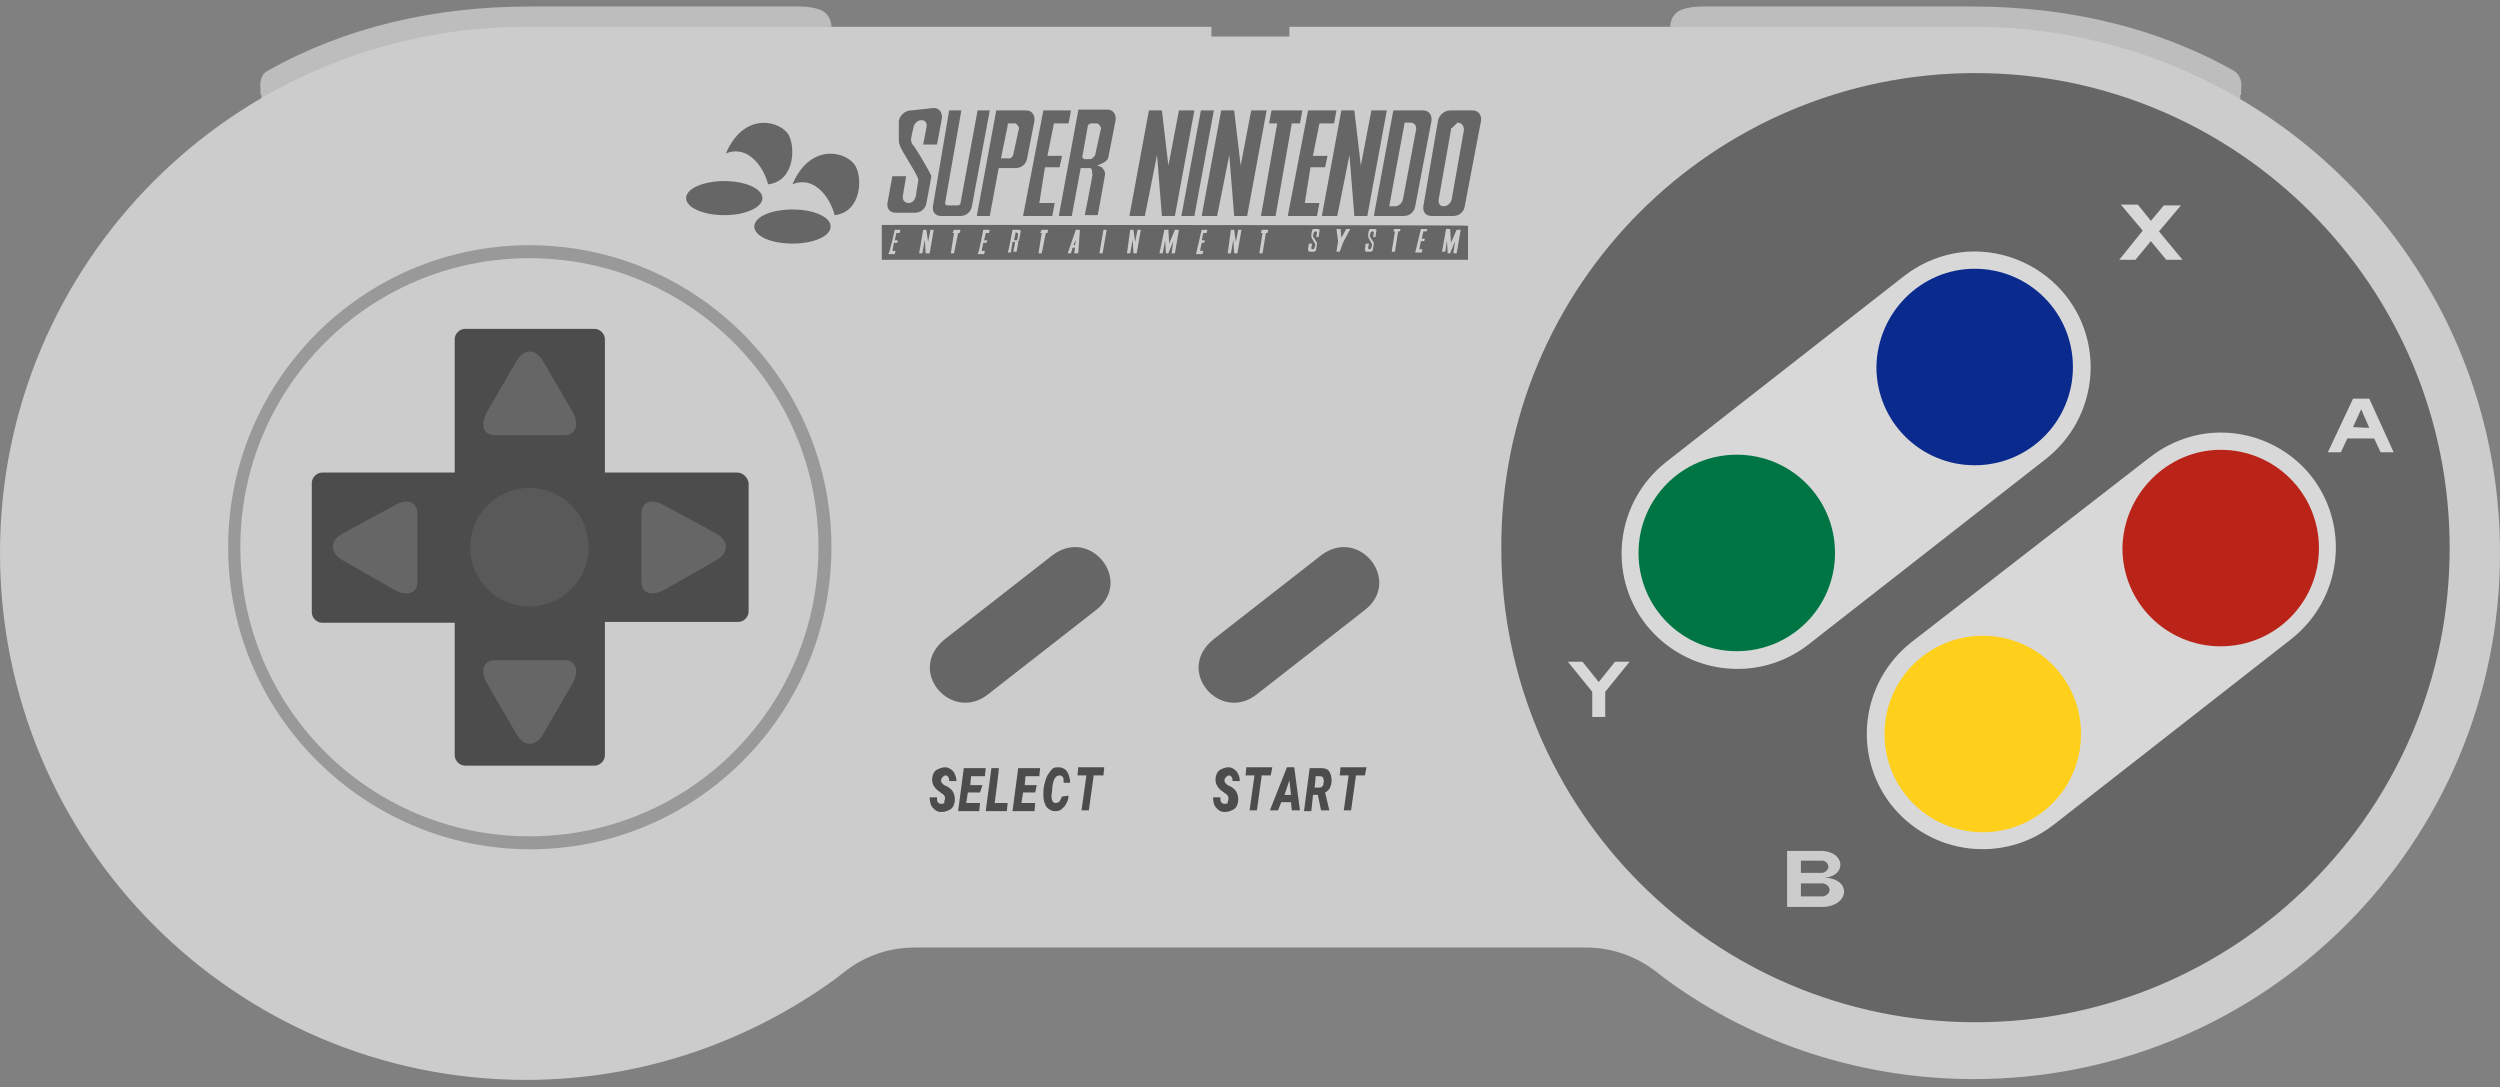 <svg viewBox="0 0 307.9 133.9" xmlns="http://www.w3.org/2000/svg"><rect x="0" y="0" width="307.9" height="133.9" fill="#808080" stroke="none"/><path d="m209.6.8c-.8 0-1.7.1-2.5.4s-1.4 1.1-1.4 2.1h.5c0 .2 0 .5.3.5h35.5c12.7.4 23.8 4.1 33.4 10 .4.2.6-.2.6-.4 0-.6-.1-1.1-.1-1.7h.1c0-.7.1-1.2 0-1.7s-.4-1-.9-1.3c-9.6-5.4-20.6-7.9-32.3-7.9zm-111.1 0c.8 0 1.7.1 2.5.4s1.4 1.1 1.4 2.1h-.5c0 .2 0 .5-.3.5h-35.5c-12.7.4-23.8 4.1-33.4 10-.4.2-.6-.2-.6-.4 0-.7.1-1.2.1-1.7h-.1c0-.7-.1-1.2 0-1.7s.3-1 .9-1.3c9.6-5.4 20.6-7.9 32.3-7.9z" fill="#bdbdbd"/><path d="m64.8 3.3h84.4v1.2h9.6v-1.2h84.3c35.8 0 64.8 29 64.8 64.8s-29 64.8-64.8 64.8c-13.6 0-26.8-4.2-37.8-12.2l-1.3-1c-2.4-1.9-5.5-3-8.6-3h-82.8c-3.2 0-6.2 1.1-8.6 3l-1.3 1c-10.7 7.7-23.8 12.3-37.9 12.3-35.8 0-64.8-29.1-64.8-64.9s29-64.8 64.8-64.8z" fill="#ccc"/><path d="m0 133.9v-133.9h307.9v133.9z" fill="none"/><path d="m116.4 98.4c0-.3-.1-.5-.3-.6l-.4-.3c-.6-.4-.9-.9-.9-1.5 0-.3.1-.6.2-.8s.3-.4.6-.5c.2-.1.5-.2.8-.2.4 0 .7.2 1 .5.2.3.4.7.4 1.2h-.9c0-.2 0-.3-.1-.5-.1-.1-.2-.2-.3-.2-.2 0-.3.1-.4.2s-.2.3-.2.4c0 .2.1.4.4.6.2.1.5.2.7.4.4.3.6.8.6 1.4 0 .3-.1.6-.2.8s-.3.4-.6.5c-.2.1-.5.2-.8.2-.2 0-.4 0-.6-.1s-.3-.2-.5-.4c-.3-.3-.4-.8-.4-1.3h.9c0 .3 0 .5.1.6s.2.2.4.2c.1 0 .3 0 .4-.1 0-.2 0-.4.1-.5zm19.5-2.9h-1.2l-.6 4.3h-.9l.6-4.3h-1.1l.1-1h3.2zm-4.3 2.5c0 .3-.1.7-.3 1-.1.3-.4.5-.6.7-.3.2-.5.2-.8.2-.4 0-.7-.2-1-.5-.2-.3-.4-.8-.4-1.4 0-.4 0-.8.1-1.3.1-.4.2-.8.4-1.2.2-.3.4-.6.6-.8s.5-.2.8-.2c.4 0 .8.2 1 .5s.4.8.4 1.4h-.8c0-.3 0-.6-.1-.7s-.2-.2-.4-.2c-.5 0-.8.5-.9 1.5 0 .5-.1.8-.1 1 0 .6.2.9.5.9.2 0 .4-.1.5-.2.1-.2.2-.4.3-.6zm-4.1-.4h-1.5l-.2 1.3h1.7l-.1 1h-2.7l.7-5.3h2.7l-.1 1h-1.7l-.1 1.1h1.5c0-.1-.2.9-.2.9zm-5 1.3h1.6l-.1 1h-2.6l.7-5.3h.9c.1-.1-.5 4.3-.5 4.3zm-1.8-1.3h-1.5l-.2 1.3h1.7l-.1 1h-2.6l.7-5.3h2.7l-.1 1h-1.7l-.1 1.1h1.5zm30.6.8c0-.3-.1-.5-.3-.6l-.4-.3c-.6-.4-.9-.9-.9-1.5 0-.3.1-.6.2-.8s.3-.4.6-.5c.2-.1.5-.2.8-.2.4 0 .7.2 1 .5.2.3.4.7.4 1.2h-.9c0-.2 0-.3-.1-.5-.1-.1-.2-.2-.3-.2-.2 0-.3.1-.4.2s-.2.3-.2.4c0 .2.1.4.4.6.2.1.5.2.7.4.4.3.6.8.6 1.4 0 .3-.1.6-.2.8s-.3.4-.6.5c-.2.1-.5.2-.8.2-.2 0-.4 0-.6-.1s-.3-.2-.5-.4c-.3-.3-.4-.8-.4-1.3h.9c0 .3 0 .5.1.6s.2.2.4.2.3 0 .4-.1c0-.2.1-.4.1-.5zm16.8-2.9h-1.1l-.6 4.3h-.9l.6-4.3h-1.1l.1-1h3.2zm-6.2 1.5h.5c.1 0 .3 0 .4-.1s.2-.2.2-.4.1-.3 0-.5c0-.3-.2-.4-.4-.4h-.6c.1-.1-.1 1.4-.1 1.4zm-.2 1-.2 1.9h-.9l.7-5.3h1.4c.4 0 .8.1 1 .4s.3.7.3 1.1-.1.7-.2.9c-.1.3-.4.5-.6.6l.5 2.1v.1h-1l-.4-1.9h-.6zm-3.9.8-.4 1h-1l2.1-5.3h.9l.7 5.3h-1l-.1-1zm.4-.9h.8l-.2-1.8zm-1.7-2.4h-1.1l-.6 4.3h-.9l.6-4.3h-1.1l.1-1h3.2z" fill="#4c4c4c"/><path d="m102 67.4c0 20.3-16.5 36.8-36.7 36.8s-36.8-16.5-36.8-36.8 16.4-36.8 36.7-36.8 36.8 16.5 36.8 36.8" fill="#999"/><path d="m102 67.4c0 20.3-16.5 36.8-36.7 36.8s-36.8-16.5-36.8-36.8 16.4-36.8 36.7-36.8 36.8 16.5 36.8 36.8" fill="none" stroke="#999" stroke-width=".8"/><path d="m100.8 67.4c0 19.7-15.9 35.6-35.6 35.6s-35.6-15.9-35.6-35.6 15.9-35.6 35.6-35.6 35.6 15.9 35.6 35.6" fill="#ccc"/><path d="m301.7 67.5c0 32.3-26.2 58.4-58.4 58.4-32.3 0-58.4-26.2-58.4-58.4-.1-32.3 26.1-58.5 58.4-58.5 32.2 0 58.4 26.2 58.4 58.5" fill="#666"/><path d="m90.8 58.2h-16.3v-16.4c0-.7-.6-1.3-1.3-1.3h-15.9c-.7 0-1.3.6-1.3 1.3v16.4h-16.3c-.7 0-1.3.6-1.3 1.3v15.9c0 .7.6 1.3 1.3 1.3h16.3v16.3c0 .7.6 1.3 1.3 1.3h15.9c.7 0 1.3-.6 1.3-1.3v-16.4h16.4c.7 0 1.3-.6 1.3-1.3v-15.8c-.1-.7-.7-1.3-1.4-1.3" fill="#4c4c4c"/><path d="m42.2 65.7c-1.6.9-1.6 2.4 0 3.3l6.3 3.6c1.6.9 2.9.5 2.9-.9v-8.5c0-1.4-1.3-1.9-2.9-.9l-6.3 3.4c-1.6.9-1.6 2.4 0 3.3l6.3 3.6c1.6.9 2.9.5 2.9-.9v-8.5c0-1.4-1.3-1.9-2.9-.9zm46 0c1.6.9 1.6 2.4 0 3.3l-6.3 3.6c-1.6.9-2.9.5-2.9-.9v-8.5c0-1.4 1.3-1.9 2.9-.9l6.3 3.4c1.6.9 1.6 2.4 0 3.3l-6.3 3.6c-1.6.9-2.9.5-2.9-.9v-8.5c0-1.4 1.3-1.9 2.9-.9zm-21.3-21.2c-.9-1.6-2.4-1.6-3.3 0l-3.6 6.2c-.9 1.6-.5 2.9 1 2.9h8.5c1.4 0 1.9-1.3 1-2.9l-3.6-6.2c-.9-1.6-2.4-1.6-3.3 0l-3.6 6.2c-.9 1.6-.5 2.9 1 2.9h8.5c1.4 0 1.9-1.3 1-2.9zm0 45.9c-.9 1.6-2.4 1.6-3.3 0l-3.6-6.2c-.9-1.6-.5-2.9 1-2.9h8.5c1.4 0 1.9 1.3 1 2.9l-3.6 6.2c-.9 1.6-2.4 1.6-3.3 0l-3.6-6.2c-.9-1.6-.5-2.9 1-2.9h8.5c1.4 0 1.9 1.3 1 2.9zm68-15.2-13.2 10.3c-4.5 3.6-10.2-2.9-5.3-6.8l13.2-10.3c4.7-3.6 10.1 3.2 5.3 6.8m33.1 0-13.2 10.3c-4.5 3.6-10.2-2.9-5.3-6.8l13.2-10.3c4.7-3.6 10.1 3.2 5.3 6.8" fill="#666"/><path d="m263.3 25.2h-2.1l2.7 3.2-2.9 3.6h2l1.9-2.3 1.9 2.3h2l-2.9-3.5 2.7-3.2h-2.1l-1.6 1.9zm26.5 23.9h1 1l3 6.6h-1.6l-.8-1.7h-3.3l-.8 1.7h-1.6zm2 3.6-1-2.3-1 2.2zm-96.9 28.8h-1.8l3 3.7v3.1h1.6v-3.1l3-3.7h-1.8l-2 2.5z" fill="#d8d8d8"/><path d="m220.1 104.8h4.4c2.8.2 2.9 3.1.2 3.3 3.4.1 3.1 3.5-.2 3.6h-.1-4.3zm4.4 5.6c1.1-.2 1.1-1.4 0-1.6h-2.7v1.6zm0-2.9c1.1-.4.7-1.4 0-1.5h-2.7v1.5z" fill="#ccc"/><path d="m213.9 56c-6.7 0-12.1 5.4-12.1 12.1s5.4 12.1 12.1 12.1 12.1-5.5 12.1-12.1-5.4-12.1-12.1-12.1zm0 1c6.1 0 11.1 4.9 11.1 11s-4.9 11.1-11.1 11.1c-6.1 0-11.1-4.9-11.1-11.1 0-6 5-11 11.1-11zm29.3-23.9c-6.7 0-12.1 5.4-12.1 12.1s5.4 12.1 12.1 12.1 12.1-5.4 12.1-12.1-5.4-12.1-12.1-12.1zm0 1c6.1 0 11.1 4.9 11.1 11.1 0 6.1-4.9 11.1-11.1 11.1s-11-4.9-11-11.1c0-6.1 4.9-11.1 11-11.1zm1 44.2c-6.7 0-12.1 5.4-12.1 12.1s5.4 12.1 12.1 12.1 12.1-5.4 12.1-12.1-5.4-12.1-12.1-12.1zm0 1c6.1 0 11 4.9 11 11.1s-4.9 11-11 11-11.1-4.9-11.1-11 5-11.1 11.1-11.1zm29.3-23.9c-6.7 0-12.1 5.4-12.1 12.1s5.4 12.1 12.1 12.1 12.1-5.4 12.1-12.1c0-6.6-5.4-12.1-12.1-12.1zm0 1.1c6.1 0 11.1 4.9 11.1 11.1 0 6.1-4.9 11.1-11.1 11.1s-11.1-4.9-11.1-11.1c.1-6.2 5-11.1 11.1-11.1z" fill="#f4f4f4"/><path d="m284.7 58.7c4.8 6.2 3.7 15.1-2.5 20l-29.3 22.9c-6.2 4.8-15.1 3.7-20-2.5-4.8-6.2-3.7-15.1 2.5-20l29.4-22.8c2.2-1.7 4.9-2.8 7.8-3 4.6-.3 9.2 1.7 12.1 5.4z" fill="#d8d8d8"/><path d="m273.5 55.4c6.7 0 12.1 5.4 12.1 12.1s-5.4 12.1-12.1 12.1-12.1-5.4-12.1-12.1c.1-6.6 5.5-12.1 12.1-12.1z" fill="#ba2318"/><path d="m254.5 36.5c4.8 6.2 3.7 15.1-2.5 20l-29.3 22.9c-6.2 4.8-15.1 3.7-20-2.5-4.8-6.2-3.7-15.1 2.5-20l29.3-22.9c2.2-1.7 4.9-2.8 7.8-3 4.7-.3 9.3 1.8 12.2 5.5z" fill="#d8d8d8"/><path d="m243.2 33.1c6.7 0 12.1 5.4 12.1 12.1s-5.4 12.1-12.1 12.1-12.1-5.4-12.1-12.1c.1-6.7 5.5-12.1 12.1-12.1z" fill="#0a2a8d"/><path d="m244.2 78.3c6.7 0 12.1 5.4 12.1 12.1s-5.4 12.1-12.1 12.1-12.1-5.4-12.1-12.1 5.4-12.1 12.1-12.1z" fill="#fed01b"/><path d="m213.9 56c6.7 0 12.1 5.4 12.1 12.1s-5.4 12.1-12.1 12.1-12.1-5.4-12.1-12.1 5.4-12.1 12.1-12.1z" fill="#007544"/><circle cx="65.2" cy="67.4" fill="#595959" r="7.3"/><g fill="#666"><ellipse cx="89.2" cy="24.4" rx="4.7" ry="2.1"/><path d="m102.3 27.9c0 1.2-2.1 2.1-4.7 2.1s-4.7-.9-4.7-2.1 2.1-2.1 4.7-2.1 4.7.9 4.7 2.1zm.5-1.4c-.6-2.3-2.6-4.9-5.2-3.8 2.1-4.9 6.2-4.2 7.6-2.5 1.1 1.4 1 5.9-2.4 6.3zm-8.2-3.8c-.6-2.3-2.6-4.9-5.2-3.8 2.1-4.9 6.2-4.2 7.6-2.5 1 1.4 1 5.9-2.4 6.3zm17.6-9.1c-.7 0-1.4.6-1.5 1.3v.1.1.1.1.1.1.1.1.2.1.1.1.1.1.1.1.1.1.1.1c0 .3 0 .7.1.8.1.7 2.4 3.9 2.3 4.4s-.3 1.9-.3 1.9c-.1.5-.4.9-.9.9s-.8-.4-.7-.9l.4-2.4h-1.7l-.6 3.3c-.1.7.3 1.2 1 1.2h2.4c.7 0 1.3-.5 1.4-1.2 0 0 .6-3.1.6-3.3s-.1-.2-.1-.2c0-.2-2-3.6-2.2-3.7-.1-.1-.2-.4-.2-.6s.3-1.5.3-1.5c.1-.5.5-.9 1-.9s.7.4.6.9l-.4 2.1h1.7l.6-3.2c.1-.7-.3-1.3-1-1.3zm4.7 0-2 11.8c-.1.7.3 1.2 1 1.2h2.4c.7 0 1.3-.5 1.4-1.2l2.2-11.8h-1.5l-2.1 11.4c0 .2-.2.3-.4.3h-1.2c-.2 0-.3-.1-.3-.3l2-11.4zm5.8 0-2.4 13h1.6l1.1-5.9h2.1c.7 0 1.3-.5 1.4-1.2l.9-4.6c.1-.7-.3-1.3-1-1.3zm5.8 0-2.5 13h3.6l.3-1.6h-1.9l.7-4.4h1.8l.3-1.4h-1.8l.8-4h1.8l.3-1.6zm4.3 0-2.4 13h1.6l1.1-5.9h1.2c.2.1.2.4.2.5 0 .2.1.4 0 .6 0 .2-.9 4.7-.9 4.7h1.6s.9-4.9.9-5 0-.3-.1-.5c-.1-.1-.2-.3-.3-.4-.2-.1-.5-.2-.5-.2h-.1c.5-.2 1.3-.5 1.4-1l.9-4.6c.1-.7-.3-1.3-1-1.3h-3.6zm8.7 0-2.4 13h1.9l1.5-7.5.6 7.5h1.6l2.4-13h-1.9l-1.3 6.8-.8-6.8zm6.4 0-2.4 13h1.6l2.4-13zm2.5 0-2.4 13h1.9l1.5-7.5.6 7.5h1.6l2.4-13h-1.9l-1.3 6.8-.8-6.8zm6.2 0-.3 1.6h1l-2 11.4h1.8l2-11.4h1l.3-1.6zm4.5 0-2.5 13h3.6l.3-1.6h-1.8l.7-4.4h1.8l.3-1.4h-1.8l.8-4h1.8l.3-1.6zm4.1 0-2.4 13h1.9l1.5-7.5.6 7.5h1.6l2.4-13h-1.9l-1.3 6.8-.8-6.8zm6.4 0-2.4 13h3.7c.7 0 1.3-.5 1.4-1.2l2-10.5c.1-.7-.3-1.3-1-1.3zm7 0c-.7 0-1.4.6-1.5 1.3l-1.8 10.5c-.1.7.3 1.2 1 1.2h2.7c.7 0 1.3-.5 1.4-1.2l2-10.5c.1-.7-.3-1.3-1-1.3zm-5.6 1.5h.7c.5 0 .8.4.7.9l-1.6 8.5c-.1.5-.5.9-1 .9h-.7c0-.1 1.9-10.3 1.9-10.3zm6.5 0c.5 0 .8.4.8.9l-1.5 8.5c-.1.5-.5.9-1 .9s-.7-.4-.6-.9l1.5-8.5v-.1-.1h.1zm-55.3.1h.8c.2 0 .5.4.5.6l-.7 3.2c0 .2-.3.5-.4.5h-1-.1v-.1l.8-3.9c0-.3 0-.3.1-.3zm10.1 0h.8c.2 0 .5.4.5.6l-.7 3.2c0 .2-.4.6-.6.6h-.7c-.1 0-.2-.1-.3-.2v-.1l.7-3.9zm-25.7 12.5v4.3h72.2v-4.2c0-.1-72.2-.1-72.2-.1zm53.1.5h.6c.1 0 .3.1.2.3l-.1.7h-.3l.1-.5c0-.1 0-.2-.2-.2-.1 0-.2.1-.2.2l-.1.3v.1s.5.8.5.8v.1c0 .1-.1.7-.1.7 0 .2-.2.3-.3.3h-.5c-.1 0-.2-.1-.2-.3l.1-.7h.4l-.1.5c0 .1 0 .2.2.2.1 0 .2-.1.2-.2l.1-.4c-.1-.2-.5-.8-.5-1 0 0 0-.1 0-.2s.1-.5.1-.5zm2.9 0h.5l.1 1.1.6-1.1h.5l-.9 1.7-.4 1.1h-.4l.2-1.3s-.2-1.5-.2-1.5zm4.1 0h.6c.1 0 .3.1.2.3l-.1.7h-.3l.1-.5c0-.1 0-.2-.2-.2-.1 0-.2.1-.2.2l-.1.3v.1s.5.8.5.8v.1l-.1.7c0 .2-.2.3-.3.3h-.5c-.1 0-.2-.1-.2-.3l.1-.7h.4l-.1.5c0 .1 0 .2.2.2.1 0 .2-.1.2-.2l.1-.4c-.1-.2-.5-.8-.5-1 0 0 0-.1 0-.2s.1-.5.1-.5zm3 0h.8l-.1.3h-.2l-.4 2.5h-.4l.4-2.5h-.2zm3.3 0h.8l-.1.3h-.4l-.2.9h.4l-.1.3h-.4l-.2 1h.4l-.1.4h-.8zm3.1 0h.5l.1 1.7.7-1.6h.5l-.5 2.9h-.4l.2-1.5-.6 1.5h-.3l-.1-1.6-.2 1.4h-.4zm-67.9.1h.7l-.1.4h-.4l-.2.9h.4l-.1.3h-.4l-.2 1h.4l-.1.4h-.8c.2-.2.8-3 .8-3zm3.5 0h.4l.2 1.5.3-1.5h.4l-.5 2.9h-.5l-.1-1.7-.3 1.7h-.4zm3.8 0h.8l-.1.4h-.2l-.5 2.5h-.4l.4-2.5h-.2zm3.6 0h.8l-.1.4h-.4l-.2.9h.4l-.1.3h-.4l-.2 1h.4l-.1.4h-.8c.2-.2.7-3 .7-3zm3.6 0h.8c.2 0 .2.1.2.3l-.2 1c0 .1-.2.2-.3.2h.1.1v.1s-.2 1.1-.2 1.1h-.4s.2-1 .2-1v-.1-.1h-.3l-.2 1.3h-.4c.1 0 .6-2.8.6-2.8zm3.6 0h.8l-.1.4h-.2l-.5 2.5h-.4l.4-2.5h-.2zm4.2 0h.5l-.2 2.9h-.5l.1-.7h-.3l-.2.7h-.4zm3.4 0h.4l-.5 2.9h-.4zm3.3 0h.4l.2 1.5.3-1.5h.4l-.5 2.9h-.4l-.1-1.7-.3 1.7h-.4zm4.2 0h.5l.1 1.7.7-1.7h.5l-.5 2.9h-.4l.2-1.5-.6 1.5h-.3l-.1-1.6-.3 1.6h-.4zm4.6 0h.7l-.1.4h-.4l-.2.9h.4l-.1.3h-.3l-.2 1h.4l-.1.4h-.8zm3.6 0h.4l.2 1.5.3-1.5h.4l-.5 2.9h-.4l-.1-1.7-.3 1.7h-.4zm3.8 0h.8l-.1.4h-.2l-.4 2.5h-.4l.4-2.5h-.2zm-30.3.3c-.1 0-.1 0 0 0l-.2.9s0 .1.1.1h.2s.1-.1.1-.1l.1-.7s-.1-.1-.1-.1zm7.4.9-.3.7h.2z"/></g></svg>